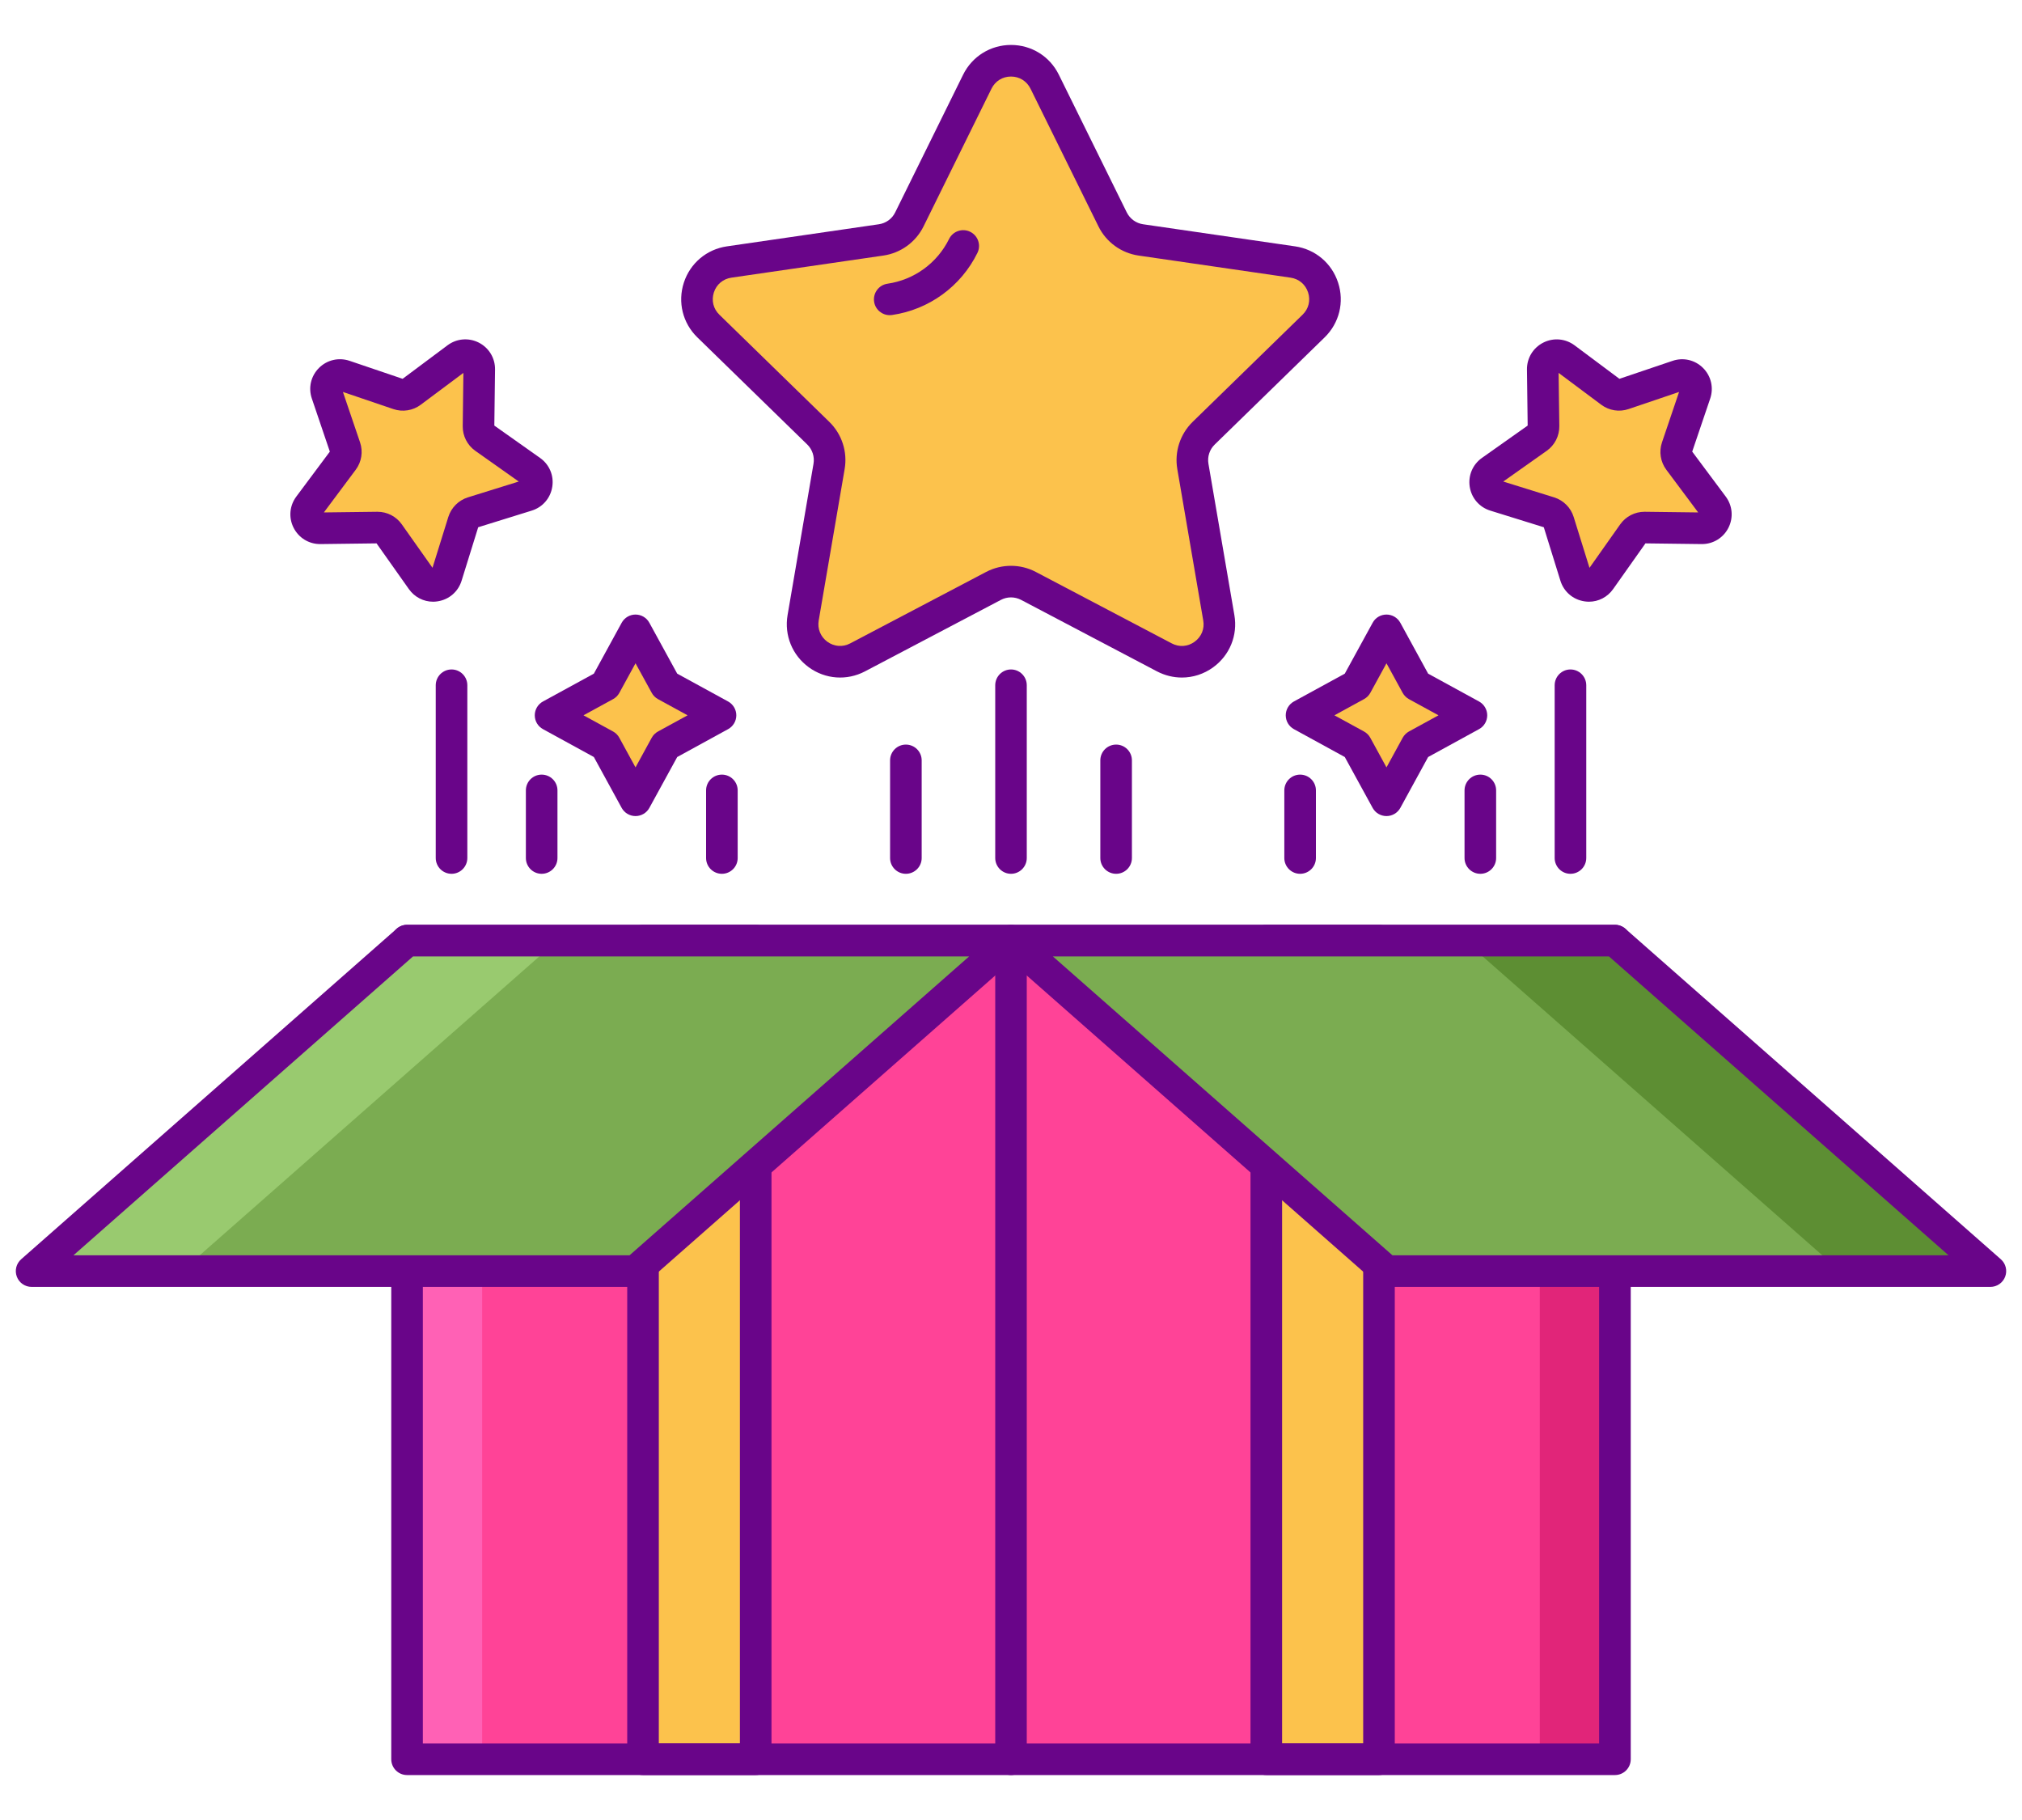 <svg width="40" height="36" viewBox="0 0 40 36" fill="none" xmlns="http://www.w3.org/2000/svg">
<path d="M31.947 18.606H8.053V34.798H31.947V18.606Z" fill="#FF4397"/>
<path d="M14.949 18.606H12.721V34.798H14.949V18.606Z" fill="#FCC24C"/>
<path d="M27.279 18.606H25.051V34.798H27.279V18.606Z" fill="#FCC24C"/>
<path d="M31.947 18.606H30.461V34.798H31.947V18.606Z" fill="#E12579"/>
<path d="M9.538 18.606H8.053V34.798H9.538V18.606Z" fill="#FF61B5"/>
<path d="M31.947 35.111H8.053C7.88 35.111 7.74 34.971 7.74 34.798V18.606C7.74 18.433 7.88 18.293 8.053 18.293H31.947C32.12 18.293 32.26 18.433 32.26 18.606V34.798C32.26 34.971 32.12 35.111 31.947 35.111ZM8.365 34.486H31.634V18.918H8.365V34.486Z" fill="#690589"/>
<path d="M20 35.111C19.828 35.111 19.688 34.971 19.688 34.798V18.754C19.688 18.582 19.828 18.442 20 18.442C20.172 18.442 20.312 18.582 20.312 18.754V34.798C20.312 34.971 20.172 35.111 20 35.111Z" fill="#690589"/>
<path d="M14.949 35.111H12.721C12.548 35.111 12.408 34.971 12.408 34.798V18.606C12.408 18.433 12.548 18.293 12.721 18.293H14.949C15.122 18.293 15.262 18.433 15.262 18.606V34.798C15.262 34.971 15.122 35.111 14.949 35.111ZM13.033 34.486H14.637V18.918H13.033V34.486Z" fill="#690589"/>
<path d="M27.279 35.111H25.051C24.878 35.111 24.738 34.971 24.738 34.798V18.606C24.738 18.433 24.878 18.293 25.051 18.293H27.279C27.452 18.293 27.592 18.433 27.592 18.606V34.798C27.592 34.971 27.452 35.111 27.279 35.111ZM25.363 34.486H26.967V18.918H25.363V34.486Z" fill="#690589"/>
<path d="M11.978 14.743L10.892 14.149L11.978 13.555L12.572 12.468L13.167 13.555L14.253 14.149L13.167 14.743L12.572 15.83L11.978 14.743Z" fill="#FCC24C"/>
<path d="M26.834 14.743L25.747 14.149L26.834 13.555L27.428 12.468L28.022 13.555L29.108 14.149L28.022 14.743L27.428 15.83L26.834 14.743Z" fill="#FCC24C"/>
<path d="M19.654 11.59L16.966 13.003C16.421 13.289 15.784 12.827 15.888 12.22L16.402 9.227C16.443 8.986 16.363 8.74 16.188 8.569L14.013 6.449C13.572 6.02 13.816 5.271 14.425 5.182L17.43 4.746C17.672 4.71 17.881 4.559 17.99 4.339L19.334 1.616C19.606 1.064 20.393 1.064 20.666 1.616L22.01 4.339C22.118 4.559 22.327 4.711 22.569 4.746L25.575 5.182C26.184 5.271 26.427 6.02 25.986 6.449L23.811 8.569C23.637 8.74 23.556 8.986 23.598 9.227L24.111 12.22C24.215 12.827 23.579 13.29 23.034 13.003L20.345 11.59C20.129 11.476 19.871 11.476 19.654 11.59Z" fill="#FCC24C"/>
<path d="M9.168 10.318L8.833 11.395C8.765 11.613 8.476 11.659 8.344 11.472L7.693 10.552C7.641 10.478 7.555 10.434 7.464 10.435L6.336 10.449C6.108 10.452 5.975 10.192 6.112 10.009L6.786 9.105C6.841 9.032 6.856 8.937 6.827 8.851L6.464 7.783C6.391 7.566 6.598 7.36 6.814 7.433L7.882 7.795C7.968 7.825 8.063 7.809 8.136 7.755L9.04 7.081C9.223 6.944 9.484 7.077 9.481 7.305L9.466 8.433C9.465 8.524 9.509 8.609 9.583 8.662L10.504 9.313C10.69 9.445 10.645 9.734 10.426 9.802L9.349 10.136C9.263 10.163 9.195 10.231 9.168 10.318Z" fill="#FCC24C"/>
<path d="M30.832 10.318L31.167 11.395C31.235 11.613 31.524 11.659 31.656 11.472L32.307 10.552C32.359 10.478 32.445 10.434 32.536 10.435L33.664 10.449C33.892 10.452 34.025 10.192 33.888 10.009L33.214 9.105C33.159 9.032 33.144 8.937 33.174 8.851L33.536 7.783C33.609 7.566 33.403 7.36 33.186 7.433L32.118 7.795C32.032 7.825 31.937 7.809 31.864 7.755L30.96 7.081C30.777 6.944 30.517 7.077 30.52 7.305L30.534 8.433C30.535 8.524 30.492 8.609 30.417 8.662L29.497 9.313C29.31 9.445 29.356 9.734 29.574 9.802L30.651 10.136C30.738 10.163 30.806 10.231 30.832 10.318Z" fill="#FCC24C"/>
<path d="M12.572 25.142H0.625L8.053 18.606H20L12.572 25.142Z" fill="#7BAC51"/>
<path d="M23.38 13.402C23.212 13.402 23.044 13.361 22.888 13.28L20.2 11.866C20.074 11.8 19.925 11.8 19.8 11.866L17.111 13.28C16.753 13.468 16.327 13.437 16 13.199C15.673 12.961 15.512 12.566 15.58 12.167L16.093 9.174C16.117 9.034 16.071 8.892 15.97 8.793L13.795 6.673C13.505 6.391 13.403 5.976 13.528 5.591C13.653 5.206 13.98 4.931 14.38 4.873L17.385 4.436C17.526 4.416 17.647 4.328 17.709 4.201L19.053 1.477C19.232 1.115 19.595 0.889 20 0.889C20 0.889 20 0.889 20 0.889C20.405 0.889 20.767 1.114 20.946 1.477L22.29 4.201C22.353 4.328 22.474 4.416 22.614 4.436L25.62 4.873C26.02 4.931 26.346 5.206 26.471 5.591C26.597 5.976 26.494 6.391 26.205 6.673L24.03 8.793C23.928 8.892 23.882 9.034 23.906 9.174L24.419 12.167C24.488 12.566 24.327 12.961 24 13.199C23.815 13.334 23.598 13.402 23.38 13.402ZM20 11.192C20.169 11.192 20.337 11.232 20.491 11.313L23.179 12.726C23.327 12.805 23.497 12.792 23.632 12.694C23.768 12.595 23.832 12.438 23.803 12.273L23.29 9.279C23.231 8.937 23.345 8.588 23.593 8.345L25.768 6.225C25.888 6.109 25.929 5.944 25.877 5.784C25.825 5.625 25.695 5.516 25.53 5.492L22.524 5.055C22.18 5.005 21.883 4.789 21.73 4.478L20.386 1.754C20.311 1.604 20.167 1.514 20 1.514C19.832 1.514 19.688 1.604 19.614 1.754L18.27 4.478C18.116 4.789 17.819 5.005 17.475 5.055L14.47 5.492C14.304 5.516 14.174 5.625 14.122 5.784C14.071 5.944 14.111 6.109 14.231 6.225L16.406 8.345C16.655 8.588 16.768 8.937 16.709 9.279L16.196 12.273C16.168 12.438 16.232 12.595 16.367 12.694C16.503 12.792 16.672 12.804 16.82 12.726L19.508 11.313C19.662 11.232 19.831 11.192 20 11.192ZM19.654 11.59H19.656H19.654Z" fill="#690589"/>
<path d="M17.601 6.234C17.448 6.234 17.314 6.122 17.292 5.967C17.267 5.796 17.385 5.637 17.556 5.612C18.083 5.536 18.539 5.205 18.775 4.727C18.851 4.572 19.039 4.509 19.193 4.585C19.348 4.661 19.412 4.849 19.335 5.004C19.009 5.666 18.377 6.125 17.646 6.231C17.631 6.233 17.616 6.234 17.601 6.234Z" fill="#690589"/>
<path d="M8.568 11.902C8.379 11.902 8.201 11.811 8.089 11.653L7.449 10.748L6.34 10.762C6.338 10.762 6.335 10.762 6.333 10.762C6.11 10.762 5.91 10.639 5.809 10.441C5.706 10.24 5.727 10.002 5.862 9.822L6.525 8.933L6.169 7.883C6.096 7.67 6.15 7.438 6.31 7.278C6.469 7.119 6.701 7.065 6.915 7.137L7.965 7.493L8.853 6.83C9.034 6.695 9.271 6.675 9.472 6.777C9.673 6.88 9.796 7.084 9.793 7.309L9.779 8.418L10.684 9.058C10.868 9.188 10.961 9.407 10.925 9.63C10.89 9.853 10.734 10.033 10.519 10.1L9.46 10.429L9.131 11.488C9.064 11.703 8.884 11.859 8.661 11.894C8.63 11.899 8.599 11.902 8.568 11.902ZM7.468 10.123C7.659 10.123 7.838 10.215 7.948 10.371L8.556 11.231L8.869 10.225C8.927 10.041 9.071 9.896 9.256 9.838L10.262 9.525L9.402 8.917C9.244 8.805 9.151 8.622 9.154 8.429L9.167 7.376L8.323 8.006C8.168 8.122 7.966 8.154 7.782 8.092L6.784 7.753L7.123 8.751C7.185 8.934 7.153 9.137 7.037 9.292L6.407 10.136L7.46 10.123C7.463 10.123 7.465 10.123 7.468 10.123ZM9.168 10.318H9.169H9.168Z" fill="#690589"/>
<path d="M31.433 11.902C31.401 11.902 31.37 11.899 31.339 11.894C31.116 11.859 30.936 11.703 30.869 11.488L30.54 10.429L29.481 10.1C29.266 10.033 29.11 9.853 29.075 9.63C29.04 9.408 29.132 9.188 29.316 9.058L30.221 8.418L30.207 7.309C30.204 7.084 30.328 6.88 30.528 6.778C30.73 6.675 30.967 6.696 31.148 6.83L32.036 7.493L33.086 7.138C33.3 7.065 33.531 7.119 33.691 7.279C33.85 7.438 33.904 7.67 33.832 7.883L33.476 8.933L34.139 9.822C34.274 10.003 34.294 10.24 34.192 10.441C34.09 10.64 33.89 10.762 33.668 10.762C33.665 10.762 33.663 10.762 33.66 10.762L32.551 10.748L31.911 11.653C31.799 11.811 31.622 11.902 31.433 11.902ZM31.131 10.226L31.444 11.232L32.052 10.371C32.163 10.215 32.342 10.123 32.532 10.123C32.535 10.123 32.538 10.123 32.54 10.123L33.594 10.136L32.964 9.292C32.848 9.137 32.816 8.934 32.878 8.751L33.216 7.753L32.218 8.091C32.035 8.154 31.833 8.122 31.677 8.006L30.833 7.376L30.847 8.429C30.849 8.623 30.756 8.805 30.598 8.917L29.738 9.525L30.744 9.838C30.929 9.896 31.074 10.041 31.131 10.226Z" fill="#690589"/>
<path d="M12.572 16.142C12.458 16.142 12.353 16.08 12.298 15.98L11.748 14.974L10.742 14.423C10.641 14.368 10.579 14.264 10.579 14.149C10.579 14.035 10.641 13.93 10.742 13.875L11.748 13.325L12.298 12.319C12.353 12.218 12.458 12.156 12.572 12.156C12.686 12.156 12.792 12.218 12.846 12.319L13.397 13.325L14.403 13.875C14.503 13.93 14.566 14.035 14.566 14.149C14.566 14.264 14.503 14.368 14.403 14.423L13.397 14.974L12.846 15.98C12.792 16.08 12.686 16.142 12.572 16.142ZM11.543 14.149L12.128 14.469C12.181 14.498 12.224 14.541 12.252 14.594L12.572 15.179L12.892 14.594C12.921 14.541 12.964 14.498 13.017 14.469L13.602 14.149L13.017 13.829C12.964 13.8 12.921 13.757 12.893 13.705L12.572 13.12L12.252 13.705C12.224 13.757 12.181 13.8 12.128 13.829L11.543 14.149Z" fill="#690589"/>
<path d="M27.428 16.142C27.314 16.142 27.208 16.08 27.154 15.98L26.603 14.974L25.597 14.423C25.497 14.368 25.435 14.264 25.435 14.149C25.435 14.035 25.497 13.93 25.597 13.875L26.603 13.325L27.154 12.319C27.208 12.218 27.313 12.156 27.428 12.156C27.542 12.156 27.647 12.218 27.702 12.319L28.252 13.325L29.258 13.875C29.358 13.93 29.421 14.035 29.421 14.149C29.421 14.263 29.359 14.368 29.258 14.423L28.252 14.974L27.702 15.98C27.647 16.08 27.542 16.142 27.428 16.142ZM26.398 14.149L26.983 14.469C27.036 14.498 27.079 14.541 27.108 14.594L27.428 15.179L27.748 14.594C27.777 14.541 27.82 14.498 27.872 14.469L28.457 14.149L27.872 13.829C27.82 13.8 27.777 13.757 27.748 13.705L27.428 13.12L27.108 13.705C27.079 13.757 27.036 13.8 26.983 13.829L26.398 14.149Z" fill="#690589"/>
<path d="M22.08 17.284C21.907 17.284 21.767 17.144 21.767 16.972V15.04C21.767 14.868 21.907 14.728 22.08 14.728C22.252 14.728 22.392 14.868 22.392 15.04V16.972C22.392 17.144 22.252 17.284 22.08 17.284Z" fill="#690589"/>
<path d="M20 17.284C19.828 17.284 19.688 17.144 19.688 16.971V13.555C19.688 13.382 19.828 13.242 20 13.242C20.172 13.242 20.312 13.382 20.312 13.555V16.971C20.312 17.144 20.172 17.284 20 17.284Z" fill="#690589"/>
<path d="M17.92 17.284C17.748 17.284 17.608 17.144 17.608 16.972V15.04C17.608 14.868 17.748 14.728 17.92 14.728C18.093 14.728 18.233 14.868 18.233 15.04V16.972C18.233 17.144 18.093 17.284 17.92 17.284Z" fill="#690589"/>
<path d="M8.933 17.284C8.76 17.284 8.62 17.144 8.62 16.971V13.555C8.62 13.382 8.76 13.242 8.933 13.242C9.105 13.242 9.245 13.382 9.245 13.555V16.971C9.245 17.144 9.105 17.284 8.933 17.284Z" fill="#690589"/>
<path d="M10.715 17.284C10.543 17.284 10.403 17.144 10.403 16.972V15.634C10.403 15.462 10.543 15.322 10.715 15.322C10.888 15.322 11.028 15.462 11.028 15.634V16.972C11.028 17.144 10.888 17.284 10.715 17.284Z" fill="#690589"/>
<path d="M14.281 17.284C14.108 17.284 13.968 17.144 13.968 16.972V15.634C13.968 15.462 14.108 15.322 14.281 15.322C14.453 15.322 14.593 15.462 14.593 15.634V16.972C14.593 17.144 14.453 17.284 14.281 17.284Z" fill="#690589"/>
<path d="M31.067 17.284C30.895 17.284 30.755 17.144 30.755 16.971V13.555C30.755 13.382 30.895 13.242 31.067 13.242C31.24 13.242 31.38 13.382 31.38 13.555V16.971C31.38 17.144 31.24 17.284 31.067 17.284Z" fill="#690589"/>
<path d="M29.285 17.284C29.112 17.284 28.972 17.144 28.972 16.972V15.634C28.972 15.462 29.112 15.322 29.285 15.322C29.457 15.322 29.597 15.462 29.597 15.634V16.972C29.597 17.144 29.457 17.284 29.285 17.284Z" fill="#690589"/>
<path d="M25.719 17.284C25.547 17.284 25.407 17.144 25.407 16.972V15.634C25.407 15.462 25.547 15.322 25.719 15.322C25.892 15.322 26.032 15.462 26.032 15.634V16.972C26.032 17.144 25.892 17.284 25.719 17.284Z" fill="#690589"/>
<path d="M39.375 25.142H27.428L20 18.606H31.947L39.375 25.142Z" fill="#7BAC51"/>
<path d="M31.947 18.606H28.976L36.404 25.142H39.375L31.947 18.606Z" fill="#5D8E33"/>
<path d="M8.053 18.606H11.024L3.596 25.142H0.625L8.053 18.606Z" fill="#99CA6F"/>
<path d="M39.375 25.455H27.428C27.352 25.455 27.278 25.427 27.221 25.377L19.794 18.84C19.696 18.754 19.662 18.617 19.708 18.495C19.753 18.374 19.87 18.293 20 18.293H31.947C32.023 18.293 32.097 18.321 32.154 18.371L39.581 24.908C39.679 24.994 39.713 25.131 39.667 25.253C39.621 25.374 39.505 25.455 39.375 25.455ZM27.546 24.83H38.547L31.829 18.918H20.828L27.546 24.83Z" fill="#690589"/>
<path d="M12.572 25.455H0.625C0.495 25.455 0.378 25.374 0.333 25.253C0.287 25.131 0.321 24.994 0.419 24.908L7.847 18.371C7.904 18.321 7.977 18.293 8.053 18.293H20C20.13 18.293 20.246 18.374 20.292 18.495C20.338 18.617 20.304 18.754 20.206 18.84L12.778 25.377C12.721 25.427 12.648 25.455 12.572 25.455ZM1.453 24.83H12.454L19.172 18.918H8.171L1.453 24.83Z" fill="#690589"/>
</svg>
